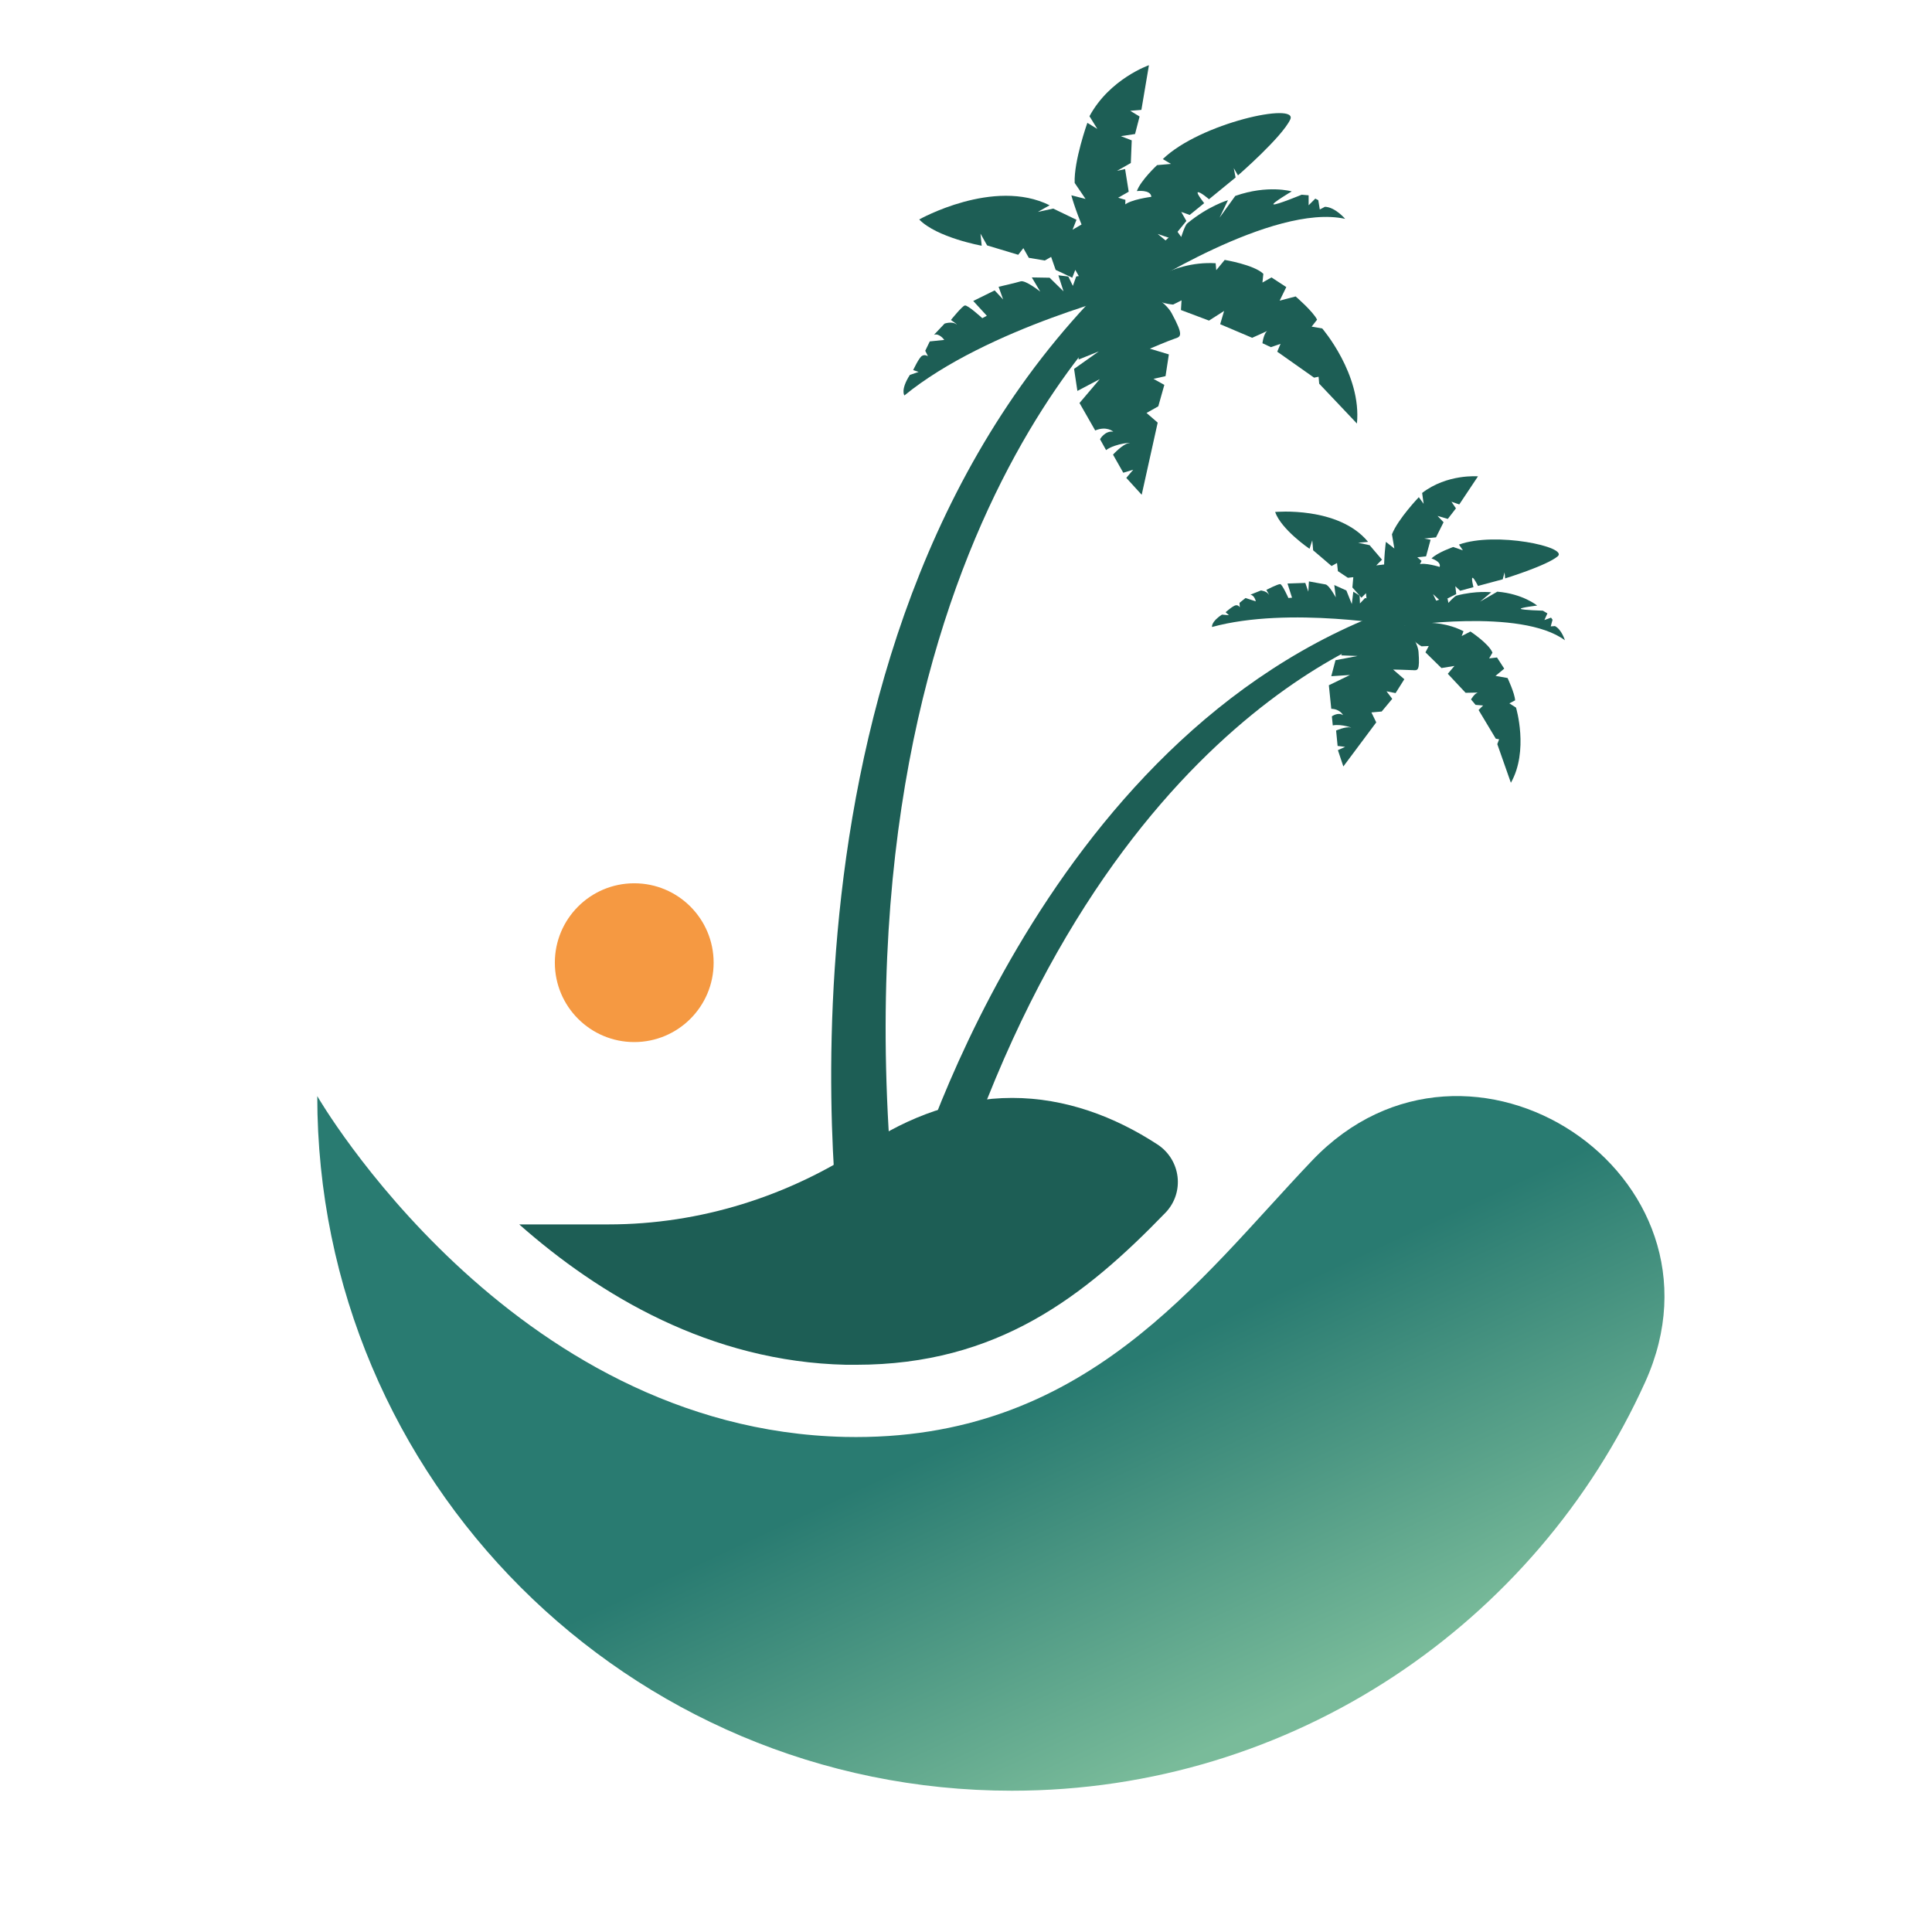 <?xml version="1.0" encoding="utf-8"?>
<svg version="1.1" id="Layer_2" xmlns="http://www.w3.org/2000/svg" xmlns:xlink="http://www.w3.org/1999/xlink" x="0px" y="0px"
	 viewBox="0 0 64 64" style="enable-background:new 0 0 64 64;" xml:space="preserve">
<style type="text/css">
	.st0{fill:url(#SVGID_1_);}
	.st1{fill:#1D5E55;}
	.st2{fill:url(#SVGID_2_);}
	.st3{fill:#F59942;}
	.st4{fill:url(#SVGID_3_);}
	.st5{fill:url(#SVGID_4_);}
	.st6{fill:url(#SVGID_5_);}
	.st7{fill:url(#SVGID_6_);}
	.st8{fill:url(#SVGID_7_);}
	.st9{fill:url(#SVGID_8_);}
	.st10{fill:url(#SVGID_9_);}
	.st11{fill:url(#SVGID_10_);}
	.st12{fill:url(#SVGID_11_);}
	.st13{fill:url(#SVGID_12_);}
</style>
<g>
	<path class="st1" d="M37.64,9.65c0,0,1.08-1.02,2.63-0.93l0.02,0.23l0.28-0.34c0,0,0.97,0.16,1.28,0.46l-0.03,0.29l0.3-0.17
		l0.49,0.32l-0.22,0.45l0.53-0.14c0,0,0.58,0.5,0.71,0.77l-0.18,0.23l0.35,0.06c0,0,1.31,1.52,1.15,3.15l-1.25-1.32l-0.02-0.23
		l-0.15,0.03l-1.22-0.86l0.11-0.26l-0.32,0.11l-0.28-0.13c0,0,0.04-0.35,0.18-0.42c0.15-0.06-0.52,0.24-0.52,0.24l-1.06-0.45
		l0.13-0.44l-0.5,0.32l-0.93-0.35l0.02-0.32l-0.28,0.14C38.87,10.08,38.47,10.11,37.64,9.65z"/>
	<path class="st1" d="M37.64,9.65c0,0,4.53-2.93,6.92-2.4c0,0-0.33-0.39-0.67-0.4l-0.17,0.09l-0.05-0.31l-0.1-0.05L43.35,6.8l0-0.33
		l-0.23-0.02c0,0-0.85,0.35-0.93,0.32c-0.09-0.02,0.6-0.43,0.6-0.43s-0.79-0.23-1.87,0.15l-0.52,0.72l0.28-0.58
		c0,0-0.65,0.19-1.35,0.77c-0.08,0.06-0.2,0.45-0.2,0.45L39,7.67C39,7.67,38.11,8.1,37.64,9.65z"/>
	<path class="st1" d="M37.64,9.65c0,0,0.73-1.25,1.05-1.62l-0.34-0.28l0.47,0.16l0.48-0.59l-0.17-0.3l0.28,0.1l0.48-0.39
		c0,0-0.27-0.34-0.21-0.36c0.07-0.03,0.37,0.23,0.37,0.23l0.88-0.72l-0.06-0.31l0.14,0.24c0,0,1.45-1.26,1.73-1.85
		c0.28-0.59-2.98,0.11-4.22,1.31l0.27,0.16l-0.46,0.04c0,0-0.54,0.5-0.67,0.86c0,0,0.46-0.06,0.48,0.19c0,0-0.71,0.09-0.9,0.28
		C37.05,6.99,36.42,8.4,37.64,9.65z"/>
	<path class="st1" d="M37.64,9.65c0,0-0.41-2.09-0.36-3.03l-0.24-0.07l0.35-0.2L37.27,5.6L37,5.66l0.46-0.26l0.03-0.75l-0.36-0.14
		l0.47-0.07l0.15-0.58l-0.31-0.19l0.37-0.03l0.25-1.48c0,0-1.3,0.45-1.97,1.69l0.26,0.42l-0.33-0.2c0,0-0.45,1.26-0.42,1.99
		l0.36,0.53l-0.47-0.12C35.49,6.49,36.27,9.29,37.64,9.65z"/>
	<path class="st1" d="M37.64,9.65c0.34-0.04,0.96,0.34,1.17,0.72c0.41,0.76,0.31,0.78,0.1,0.85c-0.21,0.07-0.82,0.33-0.82,0.33
		l0.63,0.19l-0.11,0.72l-0.4,0.09l0.36,0.2l-0.2,0.71l-0.39,0.22L38.35,14l-0.53,2.39l-0.51-0.56l0.23-0.27l-0.33,0.1l-0.34-0.6
		c0,0,0.32-0.35,0.52-0.38c0.2-0.03-0.42-0.01-0.75,0.23l-0.2-0.36c0,0,0.16-0.29,0.44-0.25c0,0-0.22-0.2-0.6-0.04l-0.52-0.91
		l0.67-0.79l-0.74,0.39c0,0-0.04-0.25-0.11-0.73l0.82-0.58l-0.67,0.27C35.74,11.92,35.53,9.91,37.64,9.65z"/>
	<path class="st1" d="M37.64,9.65c0,0-4.93,1.2-7.68,3.45c0,0-0.14-0.18,0.18-0.68l0.29-0.1l-0.18-0.06c0,0,0.19-0.41,0.29-0.47
		c0.1-0.06,0.2,0.01,0.2,0.01l-0.09-0.18l0.15-0.31l0.48-0.05c0,0-0.16-0.23-0.34-0.17l0.35-0.37c0,0,0.23-0.08,0.37,0.01
		c0.14,0.08-0.16-0.13-0.16-0.13s0.37-0.46,0.46-0.48c0.09-0.03,0.58,0.42,0.58,0.42l0.15-0.08l-0.45-0.49l0.71-0.35l0.28,0.3
		L33.08,9.5c0,0,0.57-0.13,0.73-0.18c0.16-0.05,0.65,0.34,0.65,0.34l-0.28-0.47l0.59,0.01l0.46,0.45l-0.17-0.53l0.33,0.04l0.15,0.31
		l0.11-0.31C35.66,9.16,36.73,8.9,37.64,9.65z"/>
	<path class="st1" d="M37.64,9.65l-1.81-0.34l-0.21-0.37l-0.1,0.26l-0.55-0.26l-0.15-0.43l-0.21,0.12l-0.53-0.09L33.9,8.22
		l-0.17,0.22L32.7,8.13l-0.22-0.39l0.04,0.4c0,0-1.49-0.27-2.07-0.87c0,0,2.47-1.39,4.32-0.47l-0.39,0.22l0.51-0.11l0.77,0.37
		l-0.13,0.33l0.48-0.28C36.01,7.34,37.38,8.14,37.64,9.65z"/>
	<path class="st1" d="M37.13,8.96l0.66,0.64c0,0-10.81,8.69-7.98,31.96h-1.92C27.88,41.55,24.77,20.67,37.13,8.96z"/>
</g>
<g>
	<path class="st1" d="M46.41,20.75c0,0,1.05-0.36,2.07,0.16l-0.06,0.16l0.29-0.15c0,0,0.61,0.4,0.73,0.7l-0.11,0.19l0.26-0.03
		l0.24,0.37l-0.29,0.24l0.4,0.07c0,0,0.24,0.51,0.25,0.74l-0.19,0.1l0.22,0.14c0,0,0.43,1.43-0.17,2.49l-0.45-1.28l0.06-0.16
		l-0.11-0.02l-0.57-0.95l0.15-0.15l-0.25-0.02l-0.15-0.18c0,0,0.13-0.23,0.25-0.23c0.12,0-0.43,0.01-0.43,0.01l-0.59-0.63l0.22-0.26
		l-0.43,0.07l-0.53-0.52l0.11-0.21l-0.24,0.01C47.12,21.42,46.83,21.31,46.41,20.75z"/>
	<path class="st1" d="M46.41,20.75c0,0,3.97-0.62,5.43,0.46c0,0-0.11-0.36-0.33-0.47l-0.14,0.01l0.06-0.22l-0.05-0.07l-0.22,0.08
		l0.1-0.22l-0.15-0.09c0,0-0.68-0.02-0.73-0.06c-0.05-0.04,0.54-0.11,0.54-0.11s-0.47-0.39-1.32-0.46l-0.57,0.33l0.37-0.31
		c0,0-0.5-0.06-1.15,0.11c-0.07,0.02-0.27,0.24-0.27,0.24l-0.03-0.15C47.93,19.81,47.2,19.84,46.41,20.75z"/>
	<path class="st1" d="M46.41,20.75c0,0,0.88-0.63,1.2-0.78l-0.14-0.29l0.27,0.25l0.5-0.25l-0.03-0.26l0.16,0.15l0.44-0.12
		c0,0-0.08-0.31-0.03-0.31c0.05,0,0.18,0.27,0.18,0.27l0.82-0.22l0.06-0.23l0.02,0.2c0,0,1.37-0.42,1.74-0.73
		c0.37-0.31-2.06-0.83-3.27-0.39l0.13,0.19l-0.32-0.11c0,0-0.52,0.18-0.72,0.38c0,0,0.33,0.1,0.27,0.28c0,0-0.51-0.16-0.69-0.08
		C46.81,18.76,45.96,19.53,46.41,20.75z"/>
	<path class="st1" d="M46.41,20.75c0,0,0.36-1.54,0.68-2.17l-0.14-0.12l0.29-0.03l0.15-0.55l-0.21-0.04l0.39-0.04l0.25-0.5
		l-0.2-0.21l0.34,0.1l0.27-0.35l-0.15-0.22l0.26,0.09l0.62-0.93c0,0-1.02-0.09-1.85,0.55l0.05,0.36L47,16.47
		c0,0-0.69,0.72-0.89,1.23l0.08,0.47l-0.28-0.22C45.91,17.95,45.59,20.09,46.41,20.75z"/>
	<path class="st1" d="M46.41,20.75c0.24,0.08,0.55,0.52,0.58,0.84c0.05,0.64-0.03,0.62-0.18,0.61c-0.16-0.01-0.66-0.02-0.66-0.02
		l0.37,0.32l-0.29,0.46l-0.3-0.06l0.19,0.25l-0.35,0.42l-0.34,0.03l0.16,0.33l-1.09,1.46l-0.18-0.54l0.24-0.11l-0.25-0.03
		l-0.05-0.51c0,0,0.32-0.14,0.47-0.1c0.15,0.04-0.28-0.13-0.58-0.07l-0.03-0.3c0,0,0.2-0.15,0.37-0.04c0,0-0.09-0.2-0.39-0.21
		l-0.08-0.78l0.7-0.34l-0.62,0.04c0,0,0.05-0.18,0.14-0.53l0.73-0.14l-0.54-0.02C44.43,21.72,44.9,20.28,46.41,20.75z"/>
	<path class="st1" d="M46.41,20.75c0,0-3.71-0.68-6.26,0.02c0,0-0.04-0.17,0.33-0.41l0.23,0.02l-0.11-0.1c0,0,0.25-0.22,0.34-0.23
		c0.09-0.01,0.13,0.07,0.13,0.07l-0.01-0.15l0.2-0.16l0.34,0.11c0,0-0.04-0.2-0.18-0.22l0.35-0.14c0,0,0.18,0.02,0.25,0.12
		c0.07,0.1-0.07-0.14-0.07-0.14s0.39-0.2,0.46-0.19c0.07,0.01,0.27,0.46,0.27,0.46l0.12-0.01l-0.15-0.47l0.59-0.02l0.1,0.29
		l0.02-0.34c0,0,0.43,0.08,0.55,0.1s0.34,0.43,0.34,0.43l-0.05-0.41l0.4,0.18l0.18,0.45l0.05-0.41l0.21,0.13l0.01,0.26l0.17-0.18
		C45.22,19.81,46.02,19.96,46.41,20.75z"/>
	<path class="st1" d="M46.41,20.75l-1.13-0.78l-0.03-0.32L45.1,19.8l-0.3-0.34l0.03-0.34l-0.18,0.02l-0.33-0.22l-0.03-0.27
		l-0.18,0.1l-0.61-0.52l-0.03-0.33l-0.09,0.28c0,0-0.93-0.63-1.14-1.22c0,0,2.1-0.2,3.08,0.99l-0.33,0.03l0.38,0.08l0.41,0.48
		l-0.19,0.19L46,18.68C46,18.68,46.69,19.64,46.41,20.75z"/>
	<path class="st1" d="M46.27,20.12l0.26,0.64c0,0-9.98,2.63-15.11,19.3l-1.31-0.58C30.12,39.47,34.32,24.34,46.27,20.12z"/>
</g>
<path class="st1" d="M28.03,45.21c0.11,0,0.22,0,0.33,0c4.69,0,7.57-2.27,10.25-5.04c0.64-0.67,0.51-1.75-0.27-2.26
	c-1.41-0.92-3.05-1.54-4.81-1.54c-1.78,0-3.45,0.63-4.87,1.58c-2.52,1.68-5.47,2.61-8.5,2.61h-2.96
	C19.85,42.9,23.52,45.11,28.03,45.21z"/>
<linearGradient id="SVGID_1_" gradientUnits="userSpaceOnUse" x1="40.41" y1="57.791" x2="35.015" y2="46.209">
	<stop  offset="0" style="stop-color:#79BB9A"/>
	<stop  offset="1" style="stop-color:#297B71"/>
</linearGradient>
<path class="st0" d="M43.47,38.44c5.2-5.45,14.13,0.48,11.03,7.34c-3.61,7.98-11.65,13.54-20.98,13.54
	c-12.71,0-23.01-10.3-23.01-23.01c0,0,6.37,11.04,17.48,11.29C35.95,47.77,39.71,42.38,43.47,38.44z"/>
<circle class="st3" cx="21.01" cy="31.89" r="2.63"/>
</svg>

